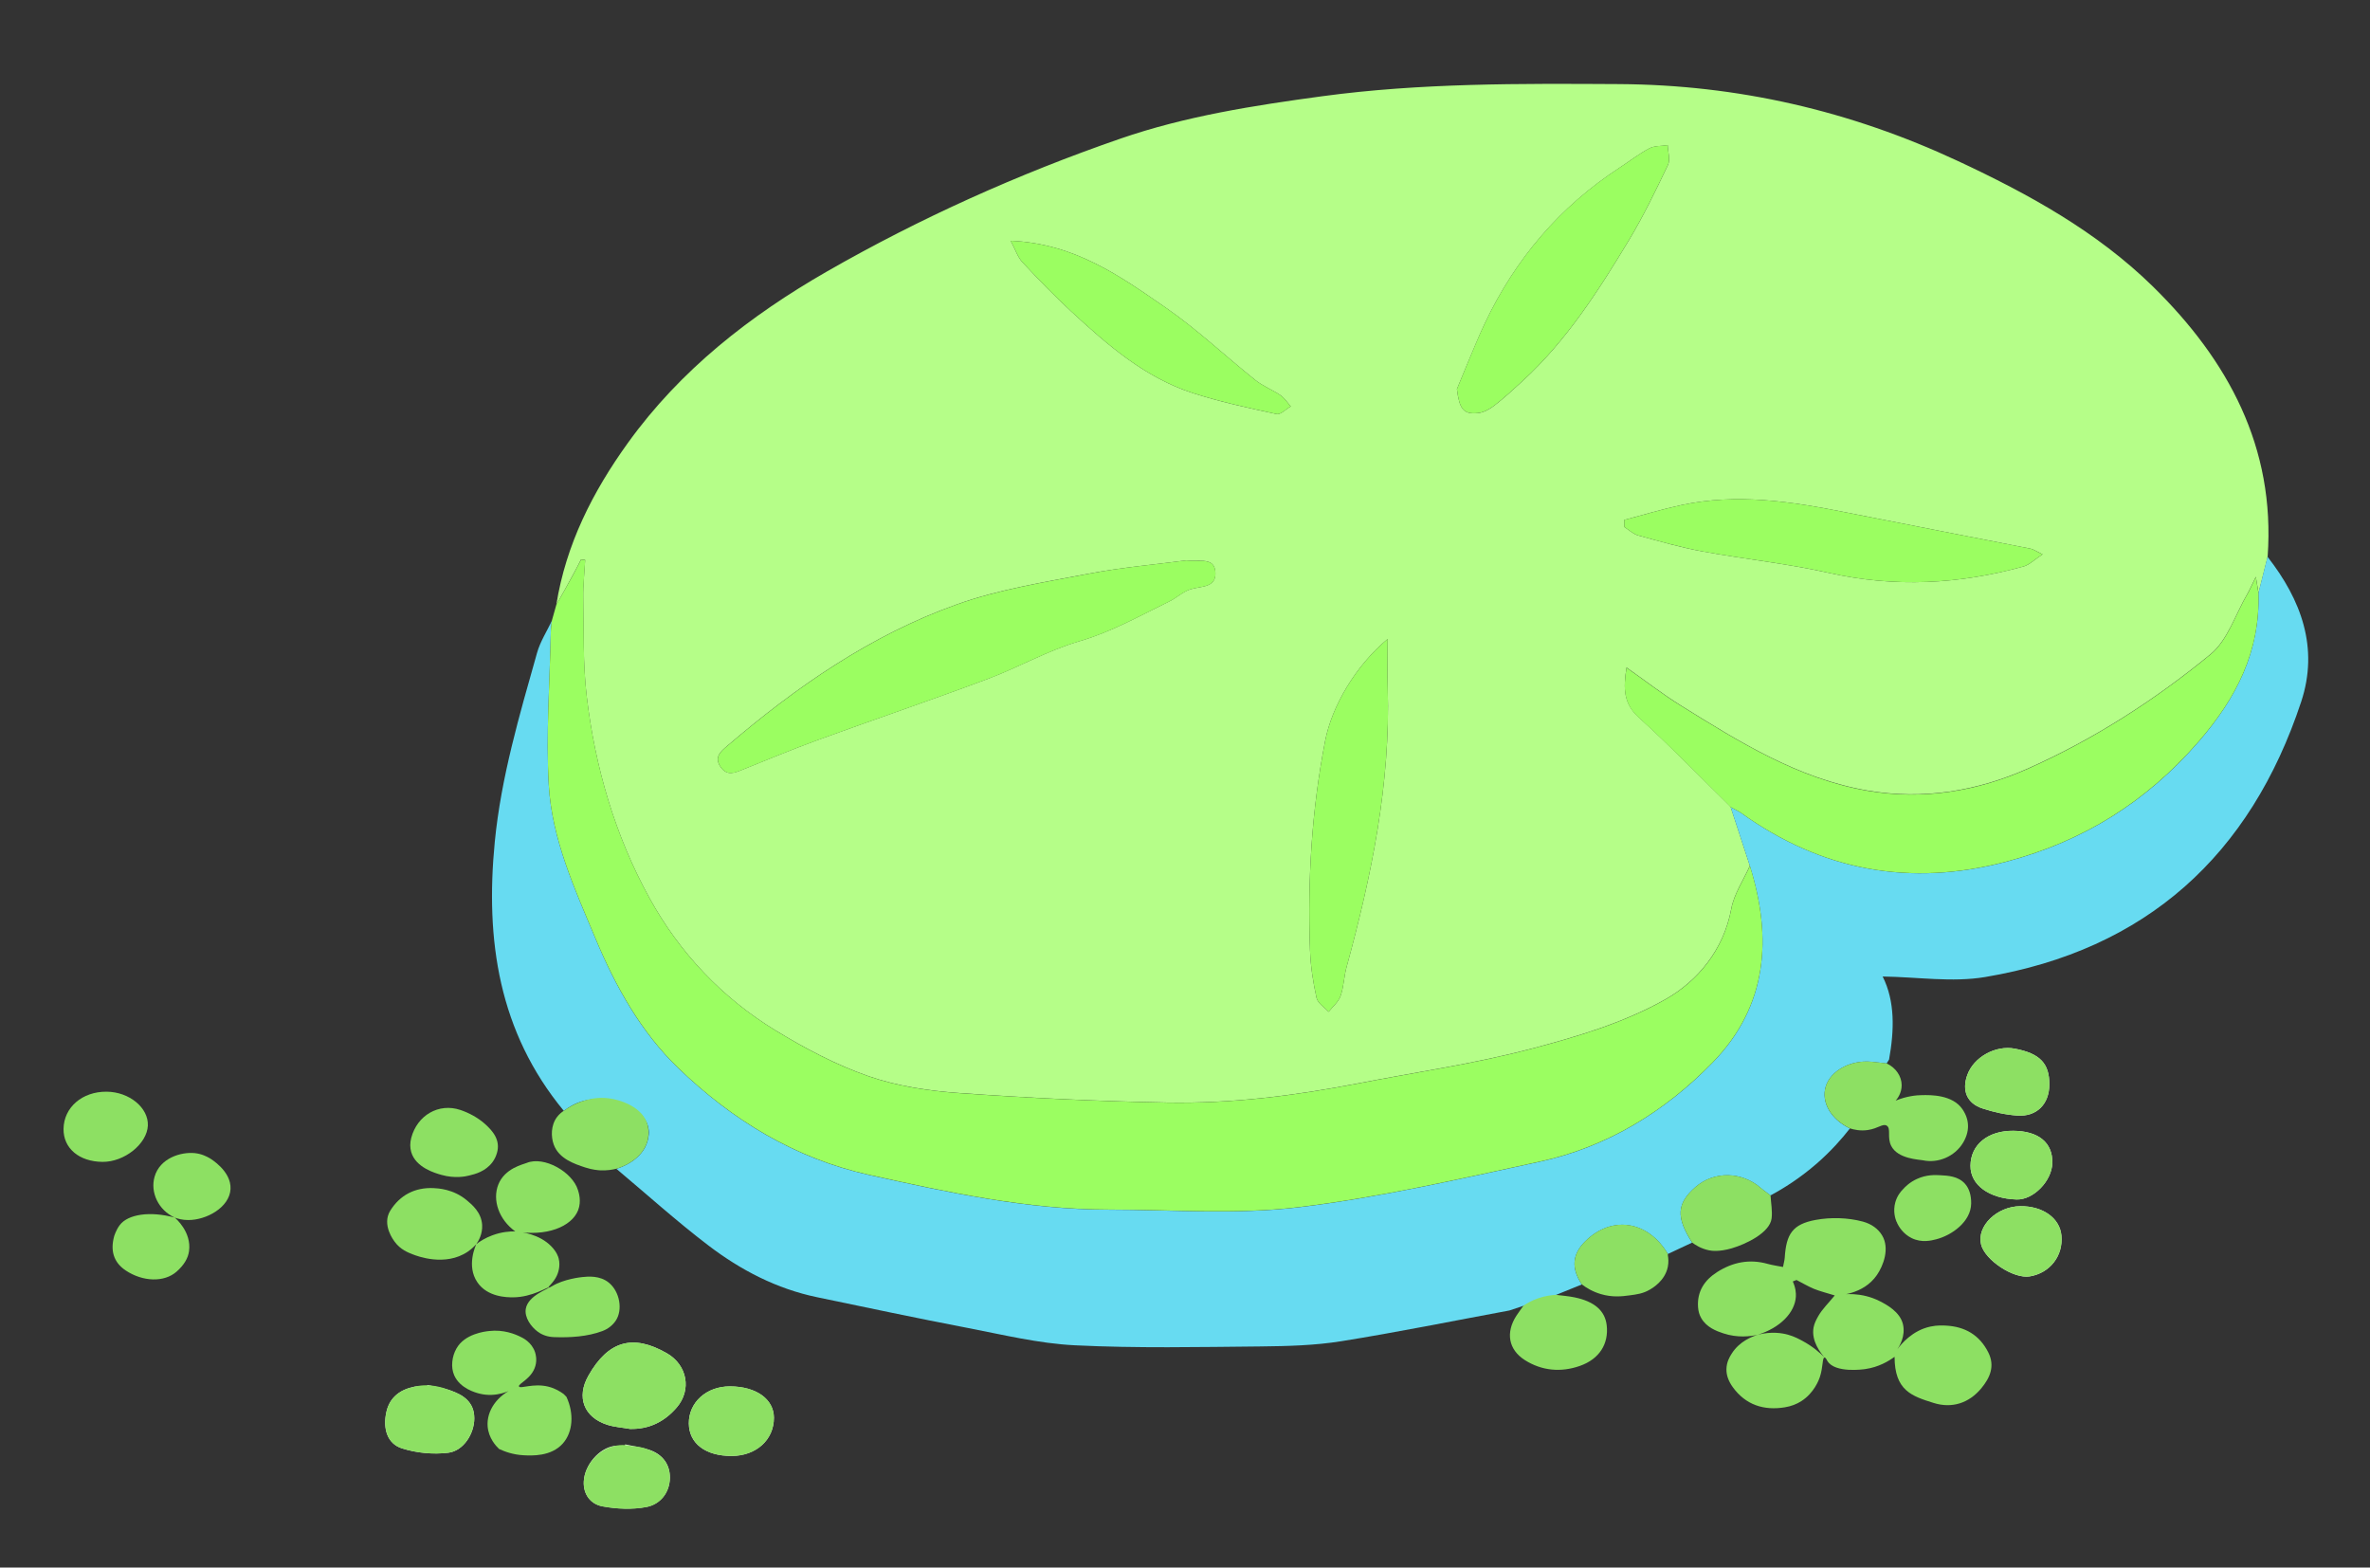<?xml version="1.0" encoding="utf-8"?>
<!-- Generator: Adobe Illustrator 24.0.2, SVG Export Plug-In . SVG Version: 6.00 Build 0)  -->
<svg version="1.1" id="Layer_1" xmlns="http://www.w3.org/2000/svg" xmlns:xlink="http://www.w3.org/1999/xlink" x="0px" y="0px"
	 viewBox="0 0 414 273.82" style="enable-background:new 0 0 414 273.82;" xml:space="preserve">
<rect x="0" y="0" width="414" height="273.82" fill="#333333" stroke="none"/>
<style type="text/css">
	.st0{fill:#B5FE88;}
	.st1{fill:#67DBF1;}
	.st2{fill:#9BFE61;}
	.st3{fill:#8DE063;}
	.st4{fill:#E1F6D6;}
</style>
<g>
	<g>
		<path class="st0" d="M97.18,105.65c1.67-10.53,6.35-19.74,12.51-28.29c9.19-12.76,21.32-22.22,34.77-29.94
			c16.31-9.35,33.45-17.04,51.22-23.19c11.42-3.95,23.35-5.8,35.29-7.42c17.21-2.32,34.53-2.22,51.85-2.12
			c20.71,0.12,40.36,4.65,59.14,13.41c12.41,5.79,24.33,12.35,34.13,21.96c13.11,12.87,21.39,28.05,20.03,47.18
			c-0.53,2.11-1.06,4.22-1.59,6.33c-0.11-0.65-0.22-1.3-0.47-2.82c-0.75,1.51-1.09,2.3-1.51,3.03c-2.08,3.57-3.42,8.05-6.42,10.51
			c-9.72,7.98-20.35,14.82-31.87,19.95c-8.86,3.94-18.32,5.53-28.04,3.85c-12.14-2.09-22.38-8.5-32.59-14.85
			c-3.16-1.96-6.11-4.26-9.5-6.64c-0.61,3.77-0.48,6.35,2.16,8.74c5.34,4.83,10.36,10.03,15.5,15.07c0.19,0.19,0.37,0.38,0.56,0.57
			l-0.04-0.03c1.12,3.43,2.24,6.85,3.36,10.28c-1.12,2.5-2.76,4.9-3.25,7.52c-1.33,7.17-5.89,12.62-11.45,15.78
			c-7.27,4.12-15.65,6.61-23.83,8.75c-9.83,2.57-19.95,4.03-29.95,5.97c-11.01,2.14-22.12,3.55-33.33,3.34
			c-12.1-0.22-24.2-0.8-36.27-1.66c-5.35-0.38-10.84-1.2-15.88-2.95c-5.65-1.97-11.09-4.85-16.22-7.98
			c-9.35-5.7-16.77-13.57-22.03-23.12c-6.02-10.93-9.5-22.85-10.97-35.23c-0.67-5.68-0.51-11.46-0.61-17.2
			c-0.04-2.21,0.22-4.43,0.34-6.64c-0.24-0.03-0.48-0.06-0.72-0.09c-0.49,0.95-0.97,1.91-1.49,2.84
			C99.08,102.28,98.13,103.97,97.18,105.65z M207.22,97.89c-5.36,0.71-11.31,1.22-17.14,2.34c-7.69,1.48-15.55,2.71-22.89,5.33
			c-15.08,5.37-28.1,14.41-40.2,24.77c-1.11,0.95-2.29,1.94-1.11,3.65c1.13,1.63,2.47,1.01,3.85,0.46
			c4.37-1.75,8.71-3.57,13.13-5.18c9.86-3.59,19.8-6.97,29.64-10.65c5.42-2.03,10.53-4.99,16.05-6.6
			c5.62-1.64,10.57-4.45,15.72-6.96c1.26-0.61,2.34-1.67,3.64-2.1c1.81-0.59,4.54-0.22,4.4-2.93
			C212.17,97.24,209.53,98.17,207.22,97.89z M254.5,67.97c0.43,3.45,1.12,4.44,3.63,4.2c1.01-0.09,2.08-0.68,2.91-1.32
			c1.71-1.32,3.31-2.8,4.9-4.26c7.68-7.05,13.24-15.73,18.56-24.55c2.56-4.24,4.73-8.74,6.86-13.21c0.45-0.94,0-2.3-0.04-3.47
			c-1.08,0.17-2.31,0.08-3.22,0.56c-1.83,0.97-3.48,2.26-5.22,3.4c-10.42,6.79-18.15,15.9-23.47,27.09
			c-1.12,2.36-2.09,4.8-3.12,7.21C255.68,65.06,255.1,66.52,254.5,67.97z M283.73,90.82c0,0.41,0,0.82,0,1.23
			c0.81,0.51,1.56,1.25,2.45,1.49c3.72,1.03,7.45,2.1,11.24,2.79c7.34,1.35,14.81,2.11,22.08,3.75c11.48,2.59,22.74,1.98,33.96-1.12
			c1.06-0.29,1.94-1.21,3.35-2.13c-1.18-0.57-1.63-0.9-2.11-0.99c-10.77-2.13-21.55-4.2-32.32-6.35c-9.49-1.9-19.01-3.35-28.66-1.27
			C290.36,88.94,287.05,89.95,283.73,90.82z M242.4,111.62c-5.65,4.7-9.76,11.82-10.91,17.75c-2.37,12.12-3.1,24.36-2.65,36.67
			c0.1,2.78,0.54,5.57,1.14,8.28c0.2,0.92,1.38,1.63,2.11,2.43c0.72-0.91,1.71-1.72,2.08-2.76c0.57-1.59,0.59-3.36,1.04-5
			c4.38-15.98,7.71-32.11,7.2-48.81C242.33,117.55,242.4,114.93,242.4,111.62z M176.55,42.06c0.84,1.59,1.23,2.88,2.06,3.76
			c2.76,2.96,5.58,5.88,8.55,8.62c6.32,5.83,12.83,11.51,21.2,14.22c4.78,1.55,9.72,2.6,14.64,3.67c0.7,0.15,1.65-0.87,2.48-1.34
			c-0.59-0.66-1.09-1.46-1.8-1.95c-1.39-0.95-3.03-1.57-4.34-2.61c-5.28-4.21-10.22-8.91-15.76-12.73
			C195.68,48.24,187.73,42.53,176.55,42.06z"/>
		<path class="st1" d="M394.51,103.59c0.53-2.11,1.06-4.22,1.59-6.33c5.89,7.53,8.99,15.91,5.88,25.32
			c-8.88,26.83-27.09,43.37-55.2,48.09c-5.77,0.97-11.86-0.01-17.91-0.09c2.19,4.36,2.03,9.4,1.12,14.5
			c-0.14,0.23-0.29,0.46-0.43,0.69c-0.9-0.1-1.8-0.22-2.7-0.3c-3.65-0.32-7.12,1.58-7.94,4.35c-0.81,2.75,0.91,5.72,4.23,7.3
			c-1.44,1.85-3.34,3.99-5.78,6.12c-2.92,2.54-5.76,4.33-8.09,5.58c-0.57-0.44-1.17-0.84-1.71-1.31c-3.31-2.89-8.17-2.96-11.39-0.16
			c-3.29,2.87-3.44,5.28-0.59,9.71c-1.41,0.66-2.83,1.33-4.24,1.99c-3.46-5.83-9.81-6.8-14.44-2.21c-2.28,2.26-2.47,4.72-0.59,7.53
			c-1.5,0.61-3,1.22-4.51,1.83c-1.9,0.63-3.8,1.26-5.7,1.9c-0.82,0.27-1.63,0.54-2.45,0.82c-9.79,1.81-19.55,3.8-29.38,5.37
			c-4.63,0.74-9.39,0.86-14.09,0.91c-10.8,0.1-21.62,0.33-32.4-0.2c-6.37-0.31-12.7-1.87-19-3.08c-8.71-1.67-17.38-3.51-26.06-5.32
			c-7.07-1.47-13.35-4.74-19.01-9.06c-5.54-4.22-10.72-8.9-16.05-13.37c0.4-0.11,4.55-1.36,5.47-4.94c0.12-0.45,0.37-1.45,0.03-2.59
			c-1.02-3.45-6.72-5.53-11.18-4.35c-1.59,0.42-2.77,1.19-3.5,1.76c-11.38-13.78-13.74-29.82-12.06-47
			c1.11-11.33,4.32-22.14,7.38-33c0.55-1.96,1.71-3.75,2.59-5.61c-0.06,0.63-0.17,1.26-0.18,1.89c-0.18,8.94-0.87,17.92-0.36,26.82
			c0.55,9.5,4.57,18.24,8.21,26.92c3.48,8.32,7.93,16.28,14.44,22.54c9.39,9.04,20.34,15.76,33.29,18.63
			c13.8,3.06,27.62,6.06,41.86,6.07c11.05,0.01,22.22,0.89,33.12-0.41c14.16-1.7,28.16-4.94,42.14-7.96
			c11.84-2.56,21.93-8.77,30.28-17.36c9.56-9.83,10.41-21.72,6.48-34.3c-1.12-3.43-2.24-6.85-3.36-10.28
			c0.62,0.34,1.27,0.62,1.84,1.02c14.13,10.13,29.56,12.94,46.4,8.48c13.37-3.54,24.39-10.43,33.52-20.96
			C390.68,121.91,394.84,113.77,394.51,103.59z"/>
		<path class="st2" d="M305.68,151.26c3.93,12.59,3.08,24.47-6.48,34.3c-8.35,8.59-18.44,14.8-30.28,17.36
			c-13.98,3.02-27.98,6.26-42.14,7.96c-10.9,1.3-22.07,0.42-33.12,0.41c-14.24-0.01-28.06-3.01-41.86-6.07
			c-12.95-2.87-23.9-9.59-33.29-18.63c-6.5-6.26-10.95-14.22-14.44-22.54c-3.64-8.68-7.66-17.42-8.21-26.92
			c-0.51-8.9,0.18-17.88,0.36-26.82c0.01-0.63,0.12-1.26,0.18-1.89c0.26-0.92,0.52-1.84,0.78-2.77c0.95-1.69,1.91-3.37,2.84-5.07
			c0.52-0.94,0.99-1.89,1.49-2.84c0.24,0.03,0.48,0.06,0.72,0.09c-0.12,2.21-0.38,4.43-0.34,6.64c0.11,5.74-0.06,11.52,0.61,17.2
			c1.47,12.38,4.95,24.3,10.97,35.23c5.26,9.55,12.68,17.41,22.03,23.12c5.13,3.13,10.56,6.02,16.22,7.98
			c5.03,1.75,10.53,2.57,15.88,2.95c12.07,0.86,24.17,1.43,36.27,1.66c11.21,0.2,22.32-1.2,33.33-3.34
			c9.99-1.94,20.11-3.4,29.95-5.97c8.18-2.14,16.56-4.62,23.83-8.75c5.56-3.15,10.12-8.6,11.45-15.78
			C302.91,156.17,304.56,153.76,305.68,151.26z"/>
		<path class="st3" d="M330.95,237.01c-1.06,0.78-2.78,1.8-5.09,2.14c-0.41,0.06-5.3,0.74-6.63-1.39c-0.16-0.26-0.32-0.64-0.52-0.62
			c-0.41,0.04-0.22,1.67-0.83,3.46c-0.16,0.47-0.99,2.72-3.21,4.15c-0.83,0.53-1.78,0.9-2.88,1.08c-3.66,0.6-6.85-0.4-9.11-3.53
			c-0.73-1.02-1.12-2.06-1.1-3.13c0.02-1.25,0.56-2.15,0.91-2.7c1.38-2.21,3.68-3.04,4.58-3.31c-1.3,0.29-3.55,0.58-6.04-0.25
			c-1.18-0.39-2.94-1.03-3.87-2.69c-0.3-0.52-0.49-1.15-0.54-1.89c-0.19-2.71,1.11-4.71,3.33-6.12c2.72-1.73,5.66-2.33,8.84-1.43
			c0.83,0.23,1.7,0.35,2.67,0.54c0.14-0.73,0.27-1.16,0.3-1.59c0.26-4.14,1.34-5.88,5.39-6.63c2.66-0.49,5.65-0.41,8.25,0.29
			c1.56,0.42,2.69,1.29,3.36,2.39c1.39,2.29,0.22,5.33-0.9,6.95c-2.41,3.5-6.86,3.55-7.35,3.55c1.54-0.28,4.68-0.6,7.85,1.01
			c1.2,0.61,3.52,1.85,4.05,4.02c0.5,2.08-0.64,3.9-0.98,4.39c0.7-0.95,2.64-3.3,5.78-3.97c1.21-0.26,2.25-0.19,2.7-0.17
			c3.34,0.17,5.88,1.64,7.41,4.68c1.2,2.39,0.3,4.43-1.21,6.26c-2.19,2.65-5.19,3.56-8.34,2.57
			C333.96,243.88,330.96,242.91,330.95,237.01z M313.82,223.59c-0.22,0.09-0.44,0.17-0.65,0.26c0.51,1.11,0.57,2.02,0.54,2.64
			c-0.17,2.85-2.82,5.48-6.64,6.66c2.47-0.62,4.33-0.26,5.27,0c1.15,0.32,2.01,0.81,2.52,1.08c1.77,0.95,3.04,2.06,3.86,2.9
			c-0.64-0.73-2.36-2.86-1.92-5.24c0.14-0.72,0.43-1.29,0.81-1.97c0.72-1.27,1.82-2.31,2.89-3.63c-1.43-0.44-2.56-0.72-3.63-1.15
			C315.82,224.7,314.83,224.11,313.82,223.59z"/>
		<path class="st3" d="M83.21,217.32c0.64-0.49,1.57-1.08,2.79-1.53c1.63-0.61,3.07-0.7,4-0.69c-2.88-2.08-4.01-5.49-2.96-8.16
			c1.12-2.86,4.29-3.52,4.94-3.79c3.05-1.27,8.02,1.57,8.98,4.73c0.13,0.41,0.64,1.95,0.03,3.52c-1.14,2.91-5.61,4.67-10.99,3.69
			c1.12,0.1,4.22,0.49,6.3,2.62c0.98,1,1.23,1.88,1.28,2.08c0.39,1.46-0.17,2.75-0.32,3.07c-0.57,1.22-1.56,1.91-1.45,2.05
			c0.08,0.09,0.56-0.2,0.63-0.24c2.06-1.25,5-1.56,5.3-1.59c0.97-0.1,3.06-0.31,4.64,1c1.88,1.55,2.46,4.75,1.16,6.65
			c-0.53,0.77-1.31,1.41-2.33,1.79c-2.6,0.97-5.64,1.16-8.45,1.05c-1.09-0.04-2.03-0.37-2.79-0.92c-1.2-0.87-2.39-2.52-2.12-4.04
			c0.41-2.35,4.08-3.49,3.98-3.69c-0.09-0.19-2.84,1.7-6.23,1.7c-0.99,0-4.45-0.01-6.22-2.64
			C81.43,221.11,83.11,217.53,83.21,217.32c-0.31,0.35-0.8,0.84-1.49,1.32c-3.95,2.68-8.92,0.75-9.6,0.48
			c-0.74-0.29-2.18-0.81-3.21-2.25c-0.08-0.12-2.28-2.91-0.73-5.4c1.66-2.66,4.25-4.08,7.56-3.93c0.77,0.04,3.42,0.15,5.77,2.1
			c0.95,0.79,2.57,2.13,2.71,4.31C84.32,215.56,83.57,216.8,83.21,217.32z"/>
		<path class="st4" d="M357.99,189.45c0.02-3.7-1.66-5.44-6.04-6.27c-3.37-0.64-7.18,1.48-8.3,4.61c-0.97,2.72-0.07,4.95,2.67,5.84
			c1.95,0.64,4.02,1.1,6.06,1.24C355.79,195.11,357.97,192.86,357.99,189.45z M351.69,197.53c-4.44-0.04-7.46,2.43-7.48,6.11
			c-0.03,3.35,3.25,5.74,8.06,5.89c2.93,0.09,6.18-3.24,6.24-6.4C358.58,199.59,356.1,197.56,351.69,197.53z M352.9,210.7
			c-4.1,0.05-7.62,3.48-6.84,6.68c0.67,2.75,5.68,6.05,8.49,5.59c3.54-0.58,5.88-3.59,5.55-7.13
			C359.83,212.78,356.84,210.65,352.9,210.7z"/>
		<path class="st3" d="M90.97,233.54c0.32,0.15,1.93,0.91,2.5,2.69c0.1,0.3,0.37,1.26,0.05,2.38c-0.63,2.26-3.07,3.1-2.86,3.58
			c0.21,0.48,2.49-0.63,5.15,0.04c1.19,0.3,2.08,0.86,2.66,1.29c0.16,0.17,0.32,0.33,0.48,0.49c1.35,2.91,1.14,6.13-0.62,8.13
			c-2.06,2.33-5.47,2.14-6.88,2.07c-1.88-0.1-3.35-0.67-4.27-1.1c0,0,0,0,0,0c0,0,0,0,0,0c-0.5-0.47-1.84-1.87-2-3.96
			c-0.2-2.7,1.67-5.43,4.71-6.66c-0.68,0.39-3.14,1.69-6.1,0.96c-0.66-0.16-3.42-0.89-4.44-3.19c-0.31-0.71-0.43-1.51-0.34-2.39
			c0.08-0.83,0.33-1.61,0.72-2.3c1.44-2.58,4.96-2.98,5.69-3.06C87.97,232.21,90,233.05,90.97,233.54z"/>
		<path class="st3" d="M30.52,212.69c-2.85-1.3-4.3-4.41-3.52-7.13c0.94-3.3,4.66-4.37,7.02-4.13c1.25,0.13,2.15,0.63,2.58,0.87
			c0.2,0.12,3.82,2.26,3.67,5.39c-0.16,3.23-4.24,5.46-7.41,5.43C31.86,213.12,31.05,212.89,30.52,212.69
			c0.14,0.11,2.97,2.5,2.5,5.87c-0.17,1.23-0.87,2.42-2.16,3.56c-2.17,1.93-5.93,1.79-8.9-0.19c-2.22-1.48-2.67-3.6-2.02-5.97
			c0,0,0.32-1.1,0.98-1.96C22.34,212.11,26.21,211.51,30.52,212.69z"/>
		<path class="st4" d="M110.05,249.61c3.37,0.08,6.04-1.29,8.15-3.73c2.67-3.1,1.85-7.43-1.68-9.47c-5.95-3.44-10.28-2.2-13.74,3.91
			c-2.12,3.74-0.8,7.25,3.31,8.57C107.36,249.29,108.73,249.37,110.05,249.61z M127.83,254.33c4.27-0.02,7.37-2.83,7.36-6.67
			c-0.01-3.26-3.1-5.47-7.68-5.48c-4.11-0.01-7.22,2.8-7.18,6.49C120.37,252.17,123.25,254.35,127.83,254.33z M109.2,252.31
			c-0.02,0.09-0.03,0.18-0.05,0.27c-0.63,0-1.28-0.08-1.89,0.01c-2.6,0.39-5.11,3.27-5.28,6.15c-0.13,2.32,1.22,4.02,3.27,4.39
			c2.49,0.46,5.2,0.58,7.67,0.11c2.44-0.47,4.07-2.54,4.1-5.12c0.02-2.33-1.32-4.12-3.63-4.87
			C112.03,252.81,110.6,252.62,109.2,252.31z"/>
		<path class="st3" d="M295.59,217.05c-2.85-4.43-2.7-6.84,0.59-9.71c3.21-2.8,8.08-2.73,11.39,0.16c0.54,0.47,1.14,0.87,1.71,1.31
			c0.08,1.35,0.35,2.71,0.19,4.03c-0.31,2.49-4.44,4.48-6.97,5.22c-2.25,0.65-3.56,0.43-3.95,0.35
			C297.16,218.13,296.15,217.48,295.59,217.05z"/>
		<path class="st3" d="M98.49,194.04c0.73-0.54,1.91-1.28,3.5-1.76c0.6-0.18,1.97-0.58,3.62-0.49c2.73,0.15,6.83,1.65,7.55,4.84
			c0.27,1.21,0.07,2.21-0.03,2.59c-0.93,3.63-5.13,4.85-5.47,4.94c-0.66,0.16-1.61,0.33-2.76,0.28c-0.39-0.02-1.4-0.09-2.66-0.5
			c-1.81-0.6-4.6-1.49-5.51-4c-0.5-1.38-0.52-3.36,0.57-4.81C97.71,194.58,98.17,194.24,98.49,194.04z"/>
		<path class="st3" d="M276.32,224.36c-1.88-2.81-1.69-5.27,0.59-7.53c4.64-4.6,10.98-3.63,14.44,2.21c0,0,0,0.26,0,0.26
			c0.08,0.45,0.16,1.16-0.01,2c-0.5,2.44-2.65,3.69-3.15,3.98c-1.19,0.69-2.23,0.83-3.62,1.01c-1.2,0.16-2.91,0.37-4.95-0.24
			C278.18,225.62,277.08,224.94,276.32,224.36z"/>
		<path class="st3" d="M17.91,202.96c-4.09-0.04-6.85-2.37-6.81-5.75c0.04-3.76,3.26-6.55,7.53-6.51c3.96,0.03,7.33,2.81,7.2,5.92
			C25.68,199.82,21.73,202.99,17.91,202.96z"/>
		<path class="st3" d="M77.14,205.24c-1.07-0.3-4.52-1.26-5.31-4.01c-0.22-0.76-0.22-1.59,0.01-2.47c1.04-3.93,4.79-6.14,8.58-4.87
			c1.5,0.5,3,1.32,4.19,2.35c1.49,1.3,2.87,2.94,2.19,5.2c-0.18,0.6-0.44,1.12-0.77,1.56c-1.21,1.64-3.05,2.1-4.06,2.34
			C81.38,205.5,79.48,205.9,77.14,205.24z"/>
		<path class="st3" d="M334.86,205.94c1.7-0.78,3.21-0.69,4.05-0.65c1.36,0.07,3.14,0.16,4.33,1.48c0.75,0.84,1.11,2.01,1.09,3.47
			c-0.05,3.18-3.38,5.54-6.09,6.24c-0.85,0.22-2.53,0.66-4.3-0.2c-1.53-0.75-2.26-2.05-2.52-2.58c-0.01-0.04-0.03-0.1-0.05-0.15
			c-0.03-0.06-0.06-0.12-0.1-0.18c-0.18-0.45-0.63-1.77-0.19-3.35c0.32-1.13,0.94-1.87,1.29-2.22
			C332.82,207.28,333.63,206.5,334.86,205.94z"/>
		<path class="st4" d="M74.63,241.94c-0.01,0.09-0.03,0.17-0.04,0.26c-0.72,0-1.47-0.12-2.16,0.02c-2.49,0.5-4.35,1.83-4.93,4.41
			c-0.66,2.95,0.17,5.56,2.7,6.37c2.54,0.81,5.45,1.09,8.1,0.77c2.7-0.33,4.55-3.36,4.55-6.01c0-2.89-1.96-4.11-4.29-4.92
			C77.3,242.4,75.95,242.23,74.63,241.94z"/>
		<path class="st2" d="M394.51,103.59c0.32,10.18-3.83,18.32-10.44,25.94c-9.13,10.52-20.14,17.42-33.52,20.96
			c-16.84,4.46-32.27,1.65-46.4-8.48c-0.57-0.41-1.23-0.68-1.84-1.02c0,0,0.04,0.03,0.04,0.03c-0.19-0.19-0.37-0.38-0.56-0.57
			c-5.15-5.04-10.16-10.24-15.5-15.07c-2.64-2.39-2.78-4.97-2.16-8.74c3.39,2.38,6.34,4.68,9.5,6.64
			c10.22,6.35,20.45,12.76,32.59,14.85c9.71,1.68,19.18,0.09,28.04-3.85c11.52-5.13,22.14-11.97,31.87-19.95
			c3-2.46,4.34-6.94,6.42-10.51c0.43-0.73,0.76-1.52,1.51-3.03C394.3,102.29,394.41,102.94,394.51,103.59z"/>
		<path class="st2" d="M207.22,97.89c2.32,0.28,4.96-0.64,5.1,2.14c0.13,2.71-2.59,2.33-4.4,2.93c-1.3,0.43-2.38,1.49-3.64,2.1
			c-5.15,2.51-10.1,5.32-15.72,6.96c-5.52,1.61-10.63,4.57-16.05,6.6c-9.83,3.68-19.77,7.05-29.64,10.65
			c-4.42,1.61-8.76,3.43-13.13,5.18c-1.39,0.56-2.72,1.17-3.85-0.46c-1.19-1.71-0.01-2.7,1.11-3.65
			c12.11-10.36,25.13-19.4,40.2-24.77c7.33-2.61,15.19-3.85,22.89-5.33C195.9,99.11,201.85,98.6,207.22,97.89z"/>
		<path class="st2" d="M254.5,67.97c0.6-1.45,1.18-2.91,1.79-4.36c1.02-2.41,1.99-4.84,3.12-7.21
			c5.32-11.19,13.05-20.31,23.47-27.09c1.74-1.13,3.4-2.43,5.22-3.4c0.92-0.48,2.14-0.39,3.22-0.56c0.04,1.17,0.48,2.53,0.04,3.47
			c-2.14,4.48-4.3,8.97-6.86,13.21c-5.32,8.82-10.88,17.5-18.56,24.55c-1.6,1.46-3.19,2.94-4.9,4.26c-0.83,0.64-1.9,1.23-2.91,1.32
			C255.62,72.41,254.93,71.42,254.5,67.97z"/>
		<path class="st2" d="M283.73,90.82c3.33-0.87,6.63-1.88,9.99-2.6c9.65-2.08,19.16-0.63,28.66,1.27
			c10.77,2.15,21.55,4.22,32.32,6.35c0.49,0.1,0.93,0.43,2.11,0.99c-1.41,0.92-2.3,1.83-3.35,2.13c-11.22,3.1-22.48,3.71-33.96,1.12
			c-7.27-1.64-14.74-2.4-22.08-3.75c-3.79-0.7-7.52-1.77-11.24-2.79c-0.88-0.24-1.63-0.98-2.45-1.49
			C283.73,91.64,283.73,91.23,283.73,90.82z"/>
		<path class="st2" d="M242.4,111.62c0,3.31-0.07,5.94,0.01,8.56c0.51,16.7-2.82,32.83-7.2,48.81c-0.45,1.64-0.47,3.41-1.04,5
			c-0.37,1.04-1.37,1.85-2.08,2.76c-0.73-0.8-1.91-1.51-2.11-2.43c-0.6-2.71-1.04-5.51-1.14-8.28c-0.45-12.31,0.28-24.55,2.65-36.67
			C232.64,123.44,236.75,116.31,242.4,111.62z"/>
		<path class="st2" d="M176.55,42.06c11.18,0.47,19.13,6.19,27.03,11.64c5.54,3.82,10.48,8.52,15.76,12.73
			c1.31,1.04,2.95,1.66,4.34,2.61c0.71,0.49,1.2,1.29,1.8,1.95c-0.83,0.48-1.78,1.49-2.48,1.34c-4.91-1.07-9.86-2.13-14.64-3.67
			c-8.37-2.71-14.88-8.39-21.2-14.22c-2.97-2.74-5.79-5.66-8.55-8.62C177.78,44.93,177.39,43.64,176.55,42.06z"/>
		<path class="st1" d="M301.79,140.44c0.19,0.19,0.37,0.38,0.56,0.57C302.17,140.82,301.98,140.63,301.79,140.44z"/>
		<path class="st3" d="M329.57,185.76c1.58,0.74,2.61,2.21,2.62,3.8c0.01,1.42-0.79,2.41-1.05,2.7c1.96-0.8,3.62-0.95,4.64-0.96
			c1.38-0.02,5.28-0.12,7.04,2.48c1.29,1.91,1.25,3.94,0.07,5.88c-1.45,2.37-4.34,3.59-7,3.02c-0.61-0.13-4.35-0.21-5.52-2.5
			c-0.78-1.52,0.03-3.08-0.81-3.56c-0.68-0.39-1.47,0.5-3.25,0.77c-1.31,0.2-2.44-0.05-3.16-0.28c-3.32-1.59-5.04-4.56-4.23-7.3
			c0.82-2.76,4.29-4.67,7.94-4.35C327.77,185.54,328.67,185.66,329.57,185.76z"/>
		<path class="st3" d="M271.81,226.19c1.07,0.14,2.15,0.21,3.21,0.43c3.53,0.72,5.37,2.36,5.65,4.92c0.35,3.19-1.25,5.85-4.69,7.06
			c-3.28,1.15-6.63,0.88-9.62-1.02c-2.88-1.84-3.36-4.83-1.47-7.75c0.39-0.59,0.82-1.16,1.22-1.74c0.6-0.41,1.44-0.9,2.51-1.28
			C269.89,226.36,271.01,226.23,271.81,226.19z"/>
		<path class="st3" d="M357.99,189.45c-0.02,3.41-2.2,5.66-5.61,5.42c-2.04-0.14-4.11-0.6-6.06-1.24c-2.74-0.89-3.65-3.12-2.67-5.84
			c1.12-3.13,4.93-5.25,8.3-4.61C356.33,184.01,358.01,185.76,357.99,189.45z"/>
		<path class="st3" d="M351.69,197.53c4.41,0.04,6.88,2.07,6.82,5.6c-0.06,3.16-3.31,6.49-6.24,6.4c-4.81-0.15-8.09-2.54-8.06-5.89
			C344.24,199.95,347.26,197.49,351.69,197.53z"/>
		<path class="st3" d="M352.9,210.7c3.94-0.05,6.92,2.08,7.2,5.13c0.33,3.54-2.01,6.55-5.55,7.13c-2.81,0.46-7.83-2.84-8.49-5.59
			C345.29,214.18,348.8,210.75,352.9,210.7z"/>
		<path class="st3" d="M110.05,249.61c-1.32-0.23-2.7-0.31-3.96-0.72c-4.11-1.32-5.43-4.83-3.31-8.57
			c3.46-6.12,7.79-7.35,13.74-3.91c3.53,2.04,4.35,6.38,1.68,9.47C116.1,248.32,113.42,249.69,110.05,249.61z"/>
		<path class="st3" d="M127.83,254.33c-4.57,0.02-7.46-2.17-7.5-5.67c-0.04-3.68,3.07-6.5,7.18-6.49c4.57,0.01,7.67,2.22,7.68,5.48
			C135.2,251.5,132.1,254.32,127.83,254.33z"/>
		<path class="st3" d="M110.45,252.63c0.83,0.02,1.86,0.18,2.94,0.63c0.88,0.37,2.11,0.88,2.92,2.19c0.47,0.77,0.72,1.68,0.71,2.69
			c-0.02,2.59-1.65,4.66-4.1,5.12c-2.47,0.47-5.18,0.35-7.67-0.11c-2.05-0.38-3.4-2.07-3.27-4.39c0.16-2.79,2.45-5.47,5.28-6.15
			C108.58,252.27,109.74,252.46,110.45,252.63z"/>
		<path class="st3" d="M78.56,242.84c1.42,0.54,2.9,1.11,3.75,2.63c0.35,0.62,0.54,1.37,0.54,2.29c0,2.65-1.85,5.67-4.55,6.01
			c-2.65,0.33-5.56,0.04-8.1-0.77c-2.53-0.81-3.36-3.42-2.7-6.37c0.21-0.93,0.58-1.7,1.09-2.32c1.2-1.47,2.83-1.86,3.84-2.09
			C75.14,241.58,77.36,242.39,78.56,242.84z"/>
	</g>
</g>
</svg>
